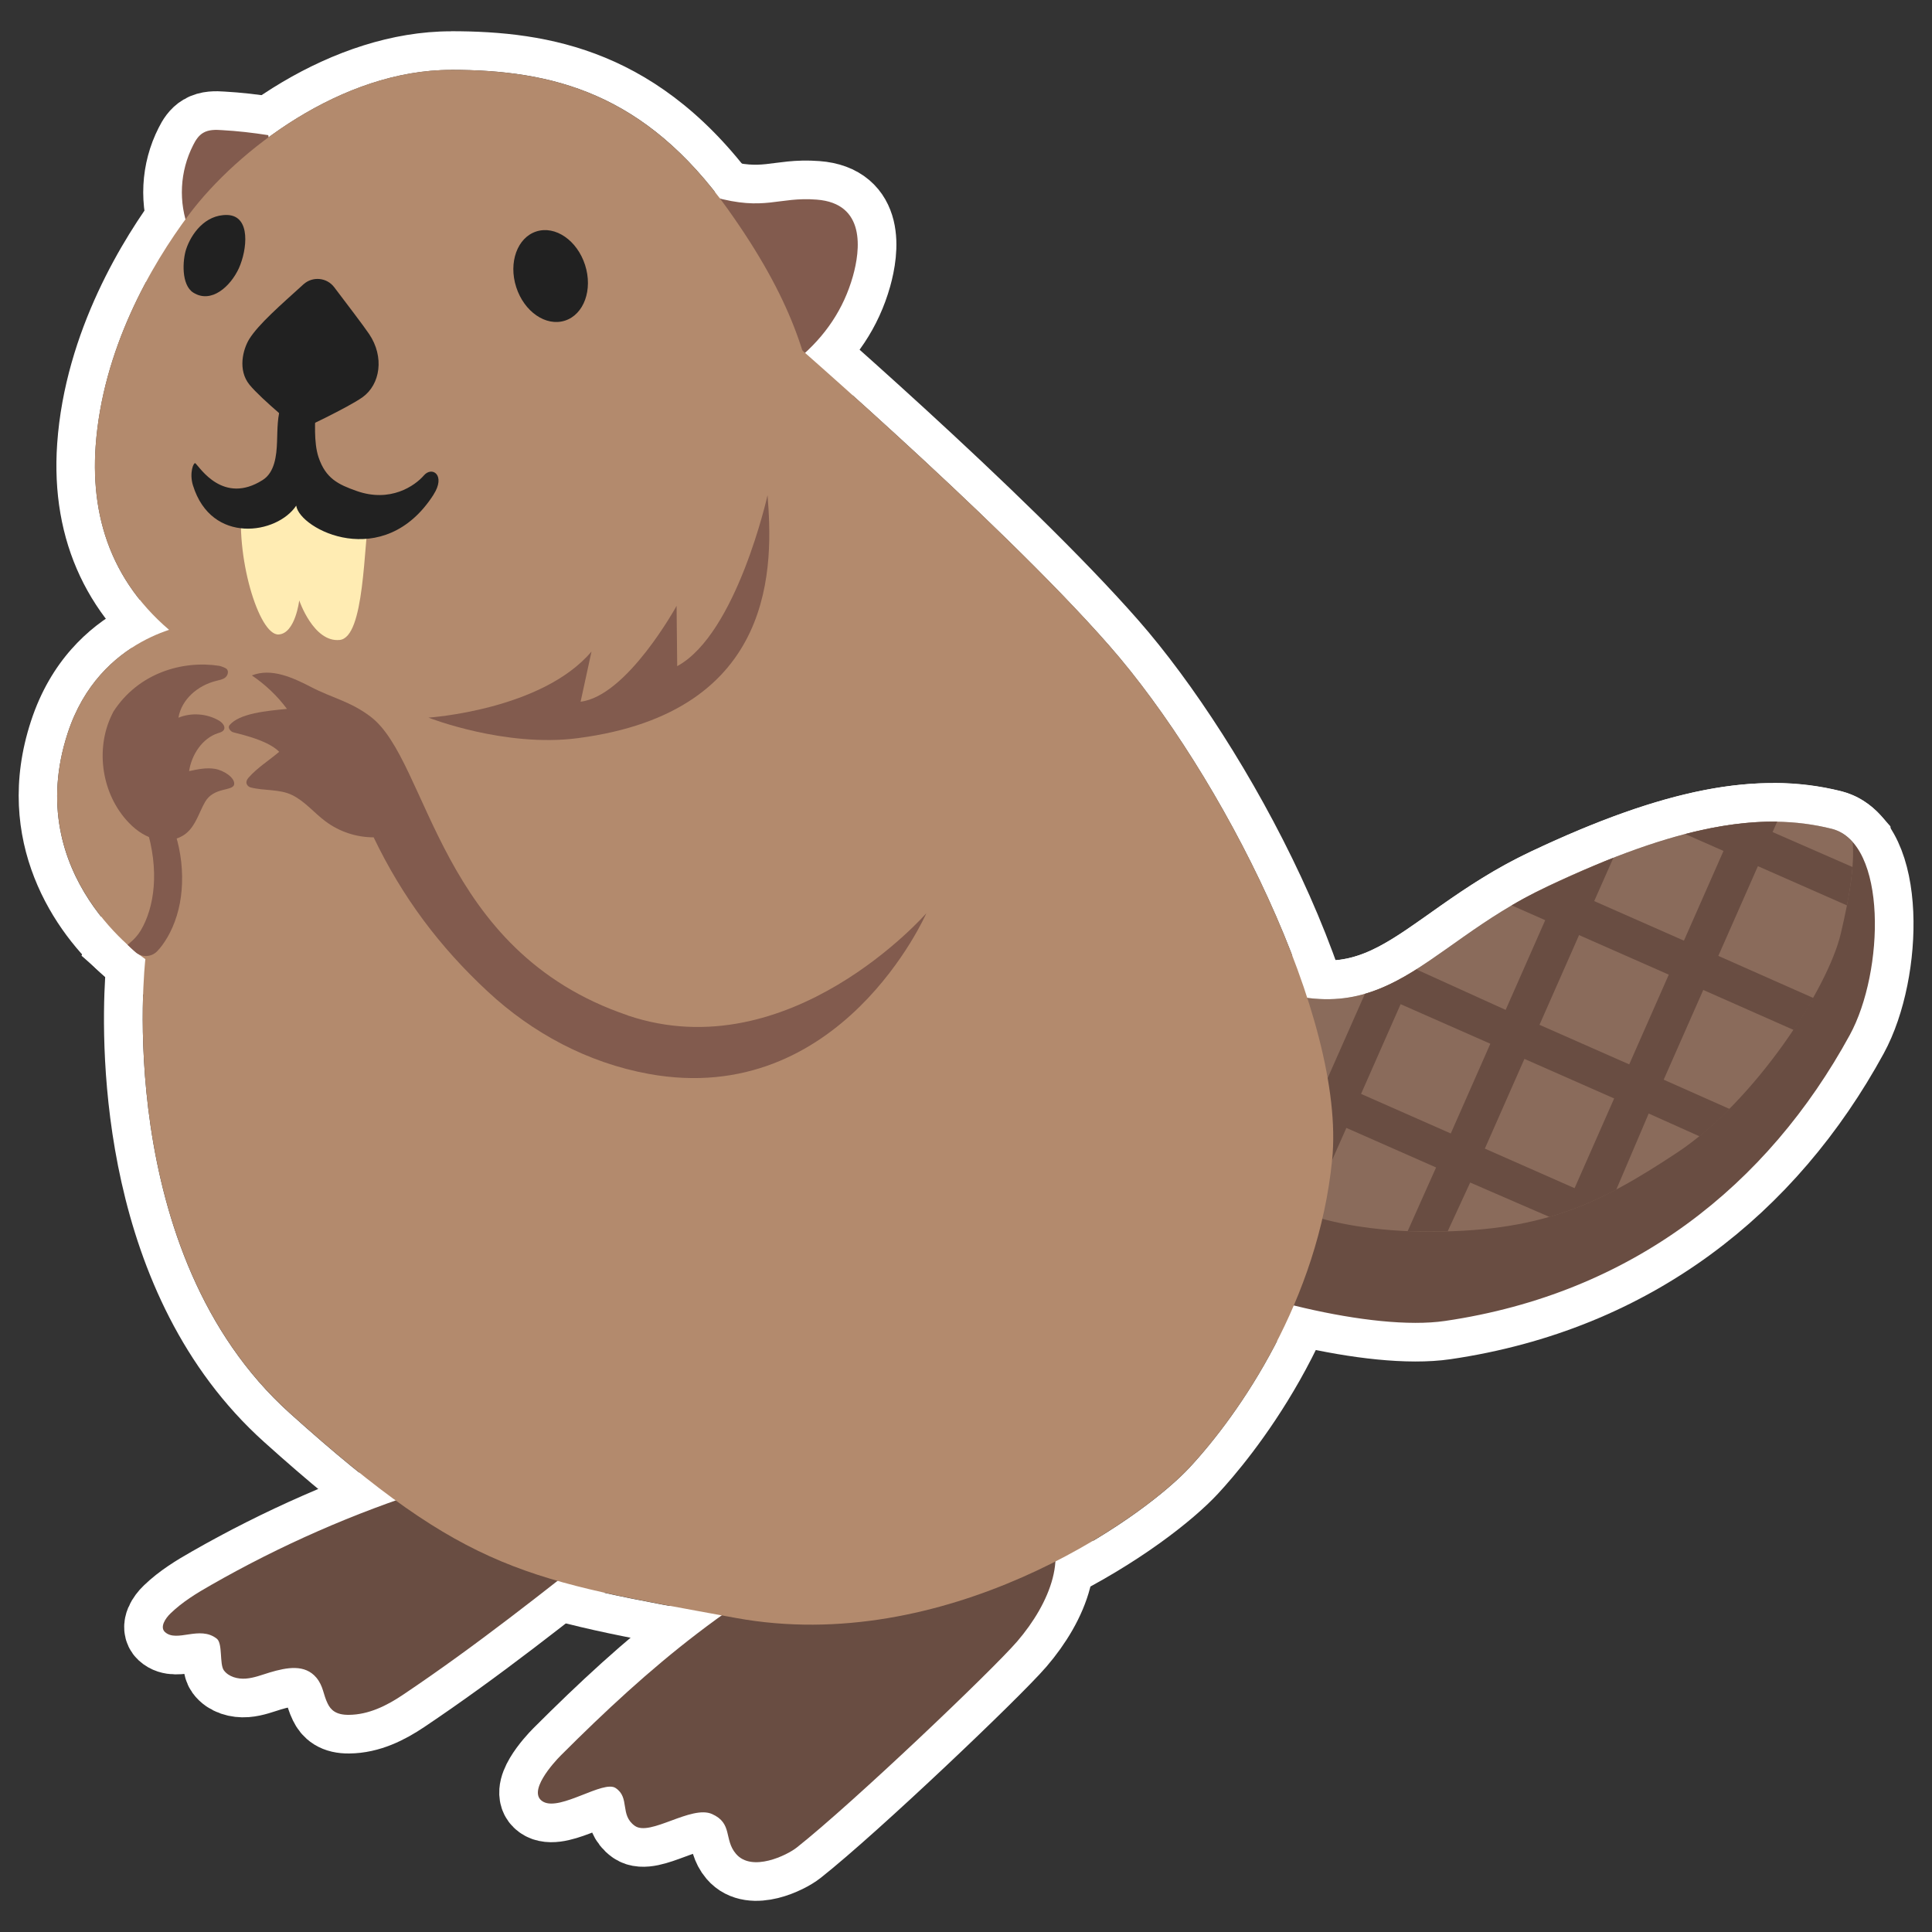 <?xml version="1.0" encoding="UTF-8"?><svg id="Layer_1" xmlns="http://www.w3.org/2000/svg" viewBox="0 0 250 250"><rect x="0" y="0" width="250" height="250" fill="#333333" stroke="none"/><g><path d="M150.53,162.94c9.49,4.83,27.11,9.36,36.46,7.99,24.26-3.56,41.76-17.58,52.37-37,4.49-8.22,4.87-24.87-2.33-26.68-9.13-2.29-19.96-.5-36.79,7.45-17.12,8.09-21.24,20.87-41.39,11.03" fill="none" stroke="#fff" stroke-miterlimit="10" stroke-width="10"/><g isolation="isolate"><path d="M229.42,106.32c2.71,0,5.23,.32,7.63,.92,1.06,.27,1.94,.9,2.7,1.75,.23,3.06-.37,6.83-1.54,11.8-1.69,7.2-11.15,21.72-21.2,28.36-9.78,6.47-17.17,10.21-31.92,10.21-.4,0-.81,0-1.23,0-2.62-.04-16.13-.37-21.85-6.45-2.91-3.08-3.41-4.35-6.93-6.7l-.6-.9,4.39-19.58c5.19,2.53,9.32,3.57,12.88,3.57,10.26,0,15.81-8.59,28.52-14.6,12.4-5.86,21.55-8.37,29.16-8.37m0-5s0,0,0,0c-8.57,0-18.51,2.81-31.29,8.85-5.36,2.53-9.47,5.44-13.09,8-5.01,3.55-8.64,6.12-13.3,6.12-2.97,0-6.46-1-10.68-3.06l-5.69-2.78-1.38,6.18-4.39,19.58-.46,2.07,1.17,1.77,.6,.9,.56,.85,.84,.56c1.95,1.3,2.6,2.05,3.89,3.54,.6,.69,1.27,1.47,2.18,2.43,6.34,6.74,18.64,7.92,25.41,8.02,.44,0,.88,0,1.3,0,16.65,0,25.22-4.79,34.68-11.04,10.79-7.13,21.21-22.45,23.31-31.39,1.42-5.99,1.91-9.97,1.66-13.32l-.13-1.68-1.12-1.26c-1.49-1.68-3.24-2.78-5.2-3.28-2.89-.73-5.79-1.08-8.87-1.08h0Z" fill="#fff"/></g><path d="M229.43,106.32c.18,0,.36,0,.54,0l-.6,1.35,10.34,4.52c-.12,1.48-.37,3.12-.71,4.95l-11.53-5.08-5.12,11.61,12.3,5.45c-.75,1.35-1.6,2.73-2.54,4.14l-11.71-5.18-5.12,11.61,8.53,3.79c-1.25,1.27-2.56,2.46-3.89,3.54l-6.58-2.95-4.2,9.86c-2.77,1.44-5.56,2.64-8.64,3.52l-10.26-4.45-2.91,6.31c-.43,.01-1.17,.02-1.98,.02-1.3,0-2.74-.02-3.2-.04,1.27-2.87,3.68-8.24,3.68-8.24l-11.61-5.12-4.74,10.7c-1.56-.44-3.1-1-4.51-1.71l11.65-26.34c2.33-.67,4.49-1.79,6.66-3.16l11.55,5.24,5.12-11.61-4.33-1.91c3.29-2.04,11.09-5.35,13.15-6.16l-2.48,5.6,11.61,5.12,5.12-11.61-4.97-2.19c4.21-1.08,7.96-1.6,11.38-1.6m-18.62,31.42l5.12-11.61-11.61-5.12-5.12,11.61,11.61,5.12m-23.08,8.93l5.12-11.61-11.61-5.12-5.12,11.61,11.61,5.12m16.02,7.08l5.12-11.61-11.61-5.12-5.12,11.61,11.61,5.12m25.69-49.44h0c-3.63,0-7.51,.54-11.88,1.67l-5.59,1.43,.22,.1-4.14,1.63c-1.97,.77-10.01,4.18-13.47,6.32l-3.23,2,3.48,1.53,2.5,1.1-3.5,7.93-9.71-4.4-.98-.44-.91,.57c-2.35,1.47-4.24,2.38-6.15,2.93l-.9,.26-.38,.85-11.65,26.34-.77,1.74,1.69,.86c1.41,.71,3.04,1.34,4.86,1.85l1.67,.47,.7-1.59,3.93-8.88,7.94,3.5c-.82,1.83-2.06,4.61-2.86,6.41l-1.18,2.66,2.9,.15c.55,.03,2.08,.04,3.31,.04,.64,0,1.51,0,2.04-.02l1.23-.04,.52-1.12,2.09-4.54,8.47,3.67,.66,.29,.69-.2c2.99-.86,5.86-2.03,9.02-3.67l.64-.33,.28-.66,3.4-7.98,4.73,2.11,1.12,.5,.95-.77c1.38-1.12,2.74-2.36,4.05-3.69l2.03-2.06-2.64-1.17-6.71-2.98,3.51-7.95,9.87,4.37,1.53,.68,.94-1.39c.95-1.41,1.83-2.85,2.63-4.28l1.07-1.91-2-.89-10.48-4.64,3.51-7.95,9.7,4.28,2.3,1.02,.47-2.47c.39-2.07,.63-3.71,.74-5.16l.11-1.42-1.3-.57-8.5-3.72,1.01-2.27-3.02-.05c-.19,0-.38,0-.57,0h0Zm-20.5,11.26l1.67-3.77,1.85-4.18,4.79,2.12,3.14,1.39-3.51,7.95-7.95-3.51h0Zm-7.09,16.02l3.51-7.95,7.95,3.51-3.51,7.95-7.95-3.51h0Zm-23.08,8.93l3.51-7.95,7.95,3.51-3.51,7.95-7.95-3.51h0Zm16.02,7.08l3.51-7.95,7.95,3.51-3.51,7.95-7.95-3.51h0Z" fill="#fff"/><path d="M34.71,17.49c-1.98-.31-3.97-.54-5.97-.65-.83-.06-1.73-.08-2.45,.35-.6,.35-.98,.96-1.29,1.58-1.74,3.41-1.94,7.39-.56,10.95,.35,.87,1.02,1.83,1.93,1.67,.37-.06,.65-.29,.94-.52,2.85-2.22,5.48-4.71,7.86-7.43,.4-.46,.79-1.21,.31-1.62" fill="none" stroke="#fff" stroke-miterlimit="10" stroke-width="10"/><path d="M111.81,198.12c-16.65,8.07-27.69,17.48-39.24,29.03-.87,.87-4.49,4.81-2.25,6.01,2.23,1.19,7.76-2.85,9.34-1.79,1.89,1.25,.5,3.47,2.48,4.89,1.98,1.42,7.32-2.73,10.01-1.52,2.7,1.21,1.5,3.29,3.08,5.14,2.06,2.43,6.64,.17,7.87-.81,7.26-5.74,25.34-22.97,28.53-26.68,4.24-4.93,6.93-11.55,3.16-15.94" fill="none" stroke="#fff" stroke-miterlimit="10" stroke-width="10"/><path d="M55.69,192.65c-9.87,3.13-19.37,7.3-28.36,12.44-1.87,1.06-3.72,2.19-5.26,3.68-.67,.64-1.41,1.77-.73,2.41,1.54,1.41,4.49-.89,6.72,.87,.77,.62,.33,3.27,.9,4.08,.62,.85,1.79,1.16,2.85,1.08s2.06-.48,3.08-.79c2.25-.67,4.56-1.1,6.05,.67,.92,1.12,.87,2.16,1.46,3.35,.4,.83,1.08,1.48,2.75,1.46,2.54-.02,4.87-1.17,6.97-2.58,9.47-6.35,18.39-13.44,27.3-20.5" fill="none" stroke="#fff" stroke-miterlimit="10" stroke-width="10"/><path d="M92.35,25.48c6.66,1.87,8.32-.04,13.32,.35,6.41,.48,5.64,6.55,4.7,9.9-1.21,4.29-3.6,7.78-7.01,10.65-.58,.48-1.23,.98-2,1.04-.9,.08-1.73-.48-2.43-1.06-4.54-3.72-7.43-9.4-7.76-15.25" fill="none" stroke="#fff" stroke-miterlimit="10" stroke-width="10"/><path d="M99.09,41.23s29.9,25.72,44.45,42.32,30.65,48.38,28.84,66.54c-1.81,18.17-11.94,32.79-18.44,39.8-5.72,6.16-25.87,20.36-49.01,20.36-3.2,0-6.45-.27-9.73-.87-27.03-4.95-34.58-5.72-57.7-26.51s-18.69-58.74-18.69-58.74c0,0-16.11-10.74-10.05-29.26,4.14-12.67,15.94-14.04,15.94-14.04l31.27,.62,43.13-40.2m-.13-6.71l-3.28,3.05-41.64,38.82-29.24-.58h-.34s-.34,.03-.34,.03c-.61,.07-15.04,1.91-20.12,17.45-5.08,15.5,3.04,27.49,9.6,33.12-.58,9.69-.64,41.09,20.55,60.15,23.36,21.01,31.93,22.57,57.36,27.2l2.78,.51c3.46,.63,7.03,.95,10.63,.95,24.39,0,46.02-14.79,52.67-21.95,4.07-4.39,17.54-20.43,19.76-42.7,2.11-21.13-16.1-54.42-30.06-70.33-14.62-16.67-43.72-41.75-44.95-42.81l-3.39-2.92h0Z" fill="#fff"/><path d="M58.35,9.04c13.15,0,25.11,2.98,35.87,18.08h0c8.34,11.69,10.57,19.64,11.55,27.36,1.39,10.74-3.31,23.55-17.17,33.08-5.59,3.84-14.01,5.32-23,5.32-16.46,0-34.81-4.94-41.09-9.34-9.7-6.8-12.82-15.98-12.13-25.8,.89-12.49,7.12-23.35,12.13-30.03,6.2-8.24,19.66-18.66,33.85-18.66m0-5c-15.33,0-30.36,10.7-37.84,20.65-4.46,5.95-12.09,18.1-13.12,32.69-.89,12.64,4.04,23.09,14.25,30.25,7.06,4.95,26.41,10.24,43.96,10.24,11.16,0,19.85-2.08,25.84-6.2,13.91-9.56,21.12-23.71,19.3-37.84-.98-7.7-3.16-16.62-12.44-29.62C85.61,6.43,70.98,4.04,58.35,4.04h0Z" fill="#fff"/><path d="M70.52,29.77c2.14,0,4.31,1.81,5.18,4.52,1.02,3.19-.14,6.41-2.6,7.2-.37,.12-.75,.18-1.13,.18-2.14,0-4.31-1.81-5.18-4.52-1.02-3.19,.14-6.41,2.6-7.2,.37-.12,.75-.18,1.13-.18m0-5h0c-.9,0-1.8,.14-2.65,.41-2.66,.85-4.77,2.95-5.78,5.76-.87,2.39-.89,5.14-.06,7.73,1.53,4.78,5.53,8,9.94,8,.9,0,1.8-.14,2.65-.41,5.17-1.66,7.73-7.58,5.84-13.49-1.53-4.78-5.53-8-9.94-8h0Z" fill="#fff"/><path d="M36.88,60.75l10.97,4.49c-.83,5.66-.67,17.23-3.91,17.58-.1,.01-.21,.02-.31,.02-3.19,0-4.93-5.14-4.93-5.14,0,0-.5,4.27-2.66,4.41-.02,0-.04,0-.06,0-2.59,0-5.64-10.45-4.64-17.41l5.53-3.95m-.66-5.67l-2.24,1.6-5.53,3.95-1.74,1.24-.3,2.12c-.99,6.92,1.18,16.75,4.54,20.63,1.78,2.06,3.73,2.49,5.05,2.49,.12,0,.24,0,.35-.01,.95-.06,1.84-.31,2.65-.74,1.33,.91,2.88,1.48,4.64,1.48,.27,0,.55-.01,.82-.04,3.49-.37,5.78-3.11,6.82-8.15,.55-2.67,.82-5.94,1.05-8.83,.15-1.84,.29-3.57,.48-4.85l.57-3.87-3.62-1.48-10.97-4.49-2.55-1.04h0Z" fill="#fff"/><path d="M29.28,27.83s.08,0,.13,0c3.1,.1,2.56,4.54,1.5,6.89-.84,1.83-2.54,3.62-4.35,3.62-.51,0-1.03-.14-1.54-.46-1.6-1-1.39-4.22-.94-5.6,.63-1.93,2.37-4.45,5.21-4.45m0-5h0c-3.42,0-8.07,2.07-9.96,7.91-1.02,3.18-1.04,8.82,3.05,11.38,1.27,.8,2.73,1.23,4.19,1.23,4.35,0,7.51-3.52,8.9-6.53,1.3-2.88,2.07-7.36,.03-10.63-1.28-2.05-3.44-3.26-5.92-3.34-.11,0-.2,0-.28,0h0Z" fill="#fff"/><path d="M34.54,87.03c1.95,0,3.95,.95,5.75,1.88,2.62,1.37,5.1,1.85,7.68,3.83,7.59,5.78,8.63,30.32,33.27,38.64,3.11,1.05,6.14,1.49,9.06,1.49,16.75,0,29.58-14.72,29.58-14.72,0,0-9.31,21.34-30.08,21.34-1.86,0-3.82-.17-5.87-.55-7.91-1.44-15.04-5.28-20.81-10.65-6.26-5.81-11.07-12.24-14.77-19.96-2.24,0-4.42-.72-6.22-2.06-1.46-1.08-2.68-2.6-4.33-3.41-1.66-.81-3.64-.52-5.41-1-.27-.08-.87-.54-.21-1.27,1.14-1.29,2.64-2.21,3.95-3.33-1.64-1.66-5.76-2.41-6.06-2.56s-.6-.58-.39-.85c1.23-1.58,4.95-1.89,7.45-2.14-1.25-1.69-2.81-3.16-4.54-4.33,.64-.25,1.29-.36,1.95-.36m0-5s0,0,0,0c-1.32,0-2.6,.24-3.79,.71l-8.78,3.49,4.95,3.36c-.43,.35-.82,.75-1.18,1.2-.99,1.26-1.35,2.89-1,4.48,.34,1.5,1.3,2.84,2.63,3.66-.54,1.21-.64,2.55-.26,3.86,.54,1.87,2.04,3.36,3.92,3.9h.03s.03,.02,.03,.02c1.16,.31,2.25,.41,3.13,.49,.48,.04,1.2,.11,1.42,.19,.37,.18,.98,.73,1.56,1.26,.57,.52,1.22,1.11,1.98,1.67,1.75,1.3,3.79,2.22,5.92,2.68,3.74,7.1,8.54,13.33,14.62,18.98,6.69,6.22,14.76,10.34,23.32,11.9,2.28,.42,4.55,.63,6.76,.63,23.77,0,34.23-23.35,34.66-24.34l12.97-29.74-21.32,24.45c-.11,.12-11.61,13.01-25.82,13.01-2.53,0-5.04-.41-7.46-1.23-14.52-4.9-19.72-16.31-23.91-25.49-2.38-5.23-4.44-9.74-7.93-12.39-2.16-1.66-4.21-2.5-6.02-3.23-.84-.34-1.64-.67-2.37-1.05-2.45-1.27-5.12-2.45-8.07-2.45h0Z" fill="#fff"/><path d="M41.09,36.09c.81,0,1.63,.37,2.16,1.08,1.54,2.04,3.74,4.89,4.52,6.06,1.98,2.95,1.46,6.51-.87,8.18-1.93,1.37-8.14,4.27-8.14,4.27,0,0-4.91-3.99-6.47-5.89-1.56-1.91-.85-4.58-.04-5.91,1.23-1.96,4.08-4.43,7.03-7.1,.52-.47,1.16-.69,1.8-.69m0-5c-1.91,0-3.73,.7-5.15,1.98l-1.01,.92c-2.92,2.64-5.44,4.92-6.9,7.24l-.02,.03-.02,.03c-1.94,3.18-2.55,8.02,.44,11.68,1.79,2.19,6.3,5.89,7.19,6.61l2.43,1.97,2.84-1.33c1.11-.52,6.74-3.18,8.92-4.73,4.64-3.34,5.56-9.94,2.12-15.05-.68-1.02-2.13-2.93-3.53-4.77-.4-.53-.79-1.04-1.15-1.51-1.46-1.92-3.76-3.07-6.15-3.07h0Z" fill="#fff"/><path d="M38.39,51.76c1.17,0,2.42,.26,2.42,.77-.02,2.04-.25,4.68,.4,6.64,.92,2.75,2.54,3.52,4.95,4.37,1.04,.37,2.02,.52,2.92,.52,2.82,0,4.86-1.5,5.76-2.54,.29-.33,.63-.49,.94-.49,.85,0,1.49,1.13,.31,2.97-2.76,4.31-6.34,5.76-9.56,5.76-4.3,0-7.96-2.57-8.21-4.33-1.16,1.75-3.67,2.98-6.26,2.98-2.88,0-5.84-1.53-7.1-5.6-.47-1.49,0-2.87,.27-2.87,.02,0,.04,0,.06,.02,.45,.42,2.26,3.25,5.3,3.25,1,0,2.12-.3,3.38-1.1,1.56-.96,1.81-3.14,1.87-4.97,.06-1.66,.02-3.29,.58-4.87,.12-.35,1.02-.52,1.97-.52m0-5s0,0,0,0c-4.64,0-6.18,2.42-6.69,3.87-.74,2.09-.79,4.09-.84,5.7,0,.21-.01,.43-.02,.64-.02,.57-.05,.95-.09,1.2-.11,.04-.16,.04-.16,.04-.19-.06-.59-.44-1.16-1.11-.21-.25-.43-.52-.73-.79-.97-.89-2.19-1.37-3.47-1.37h0c-1.65,0-3.17,.78-4.17,2.14-1.34,1.82-1.68,4.65-.87,7.23,1.74,5.61,6.29,9.11,11.87,9.11,1.98,0,3.93-.45,5.66-1.25,2.41,1.59,5.55,2.6,8.81,2.6,5.55,0,10.44-2.86,13.77-8.06,1.65-2.57,1.89-5.34,.67-7.58-1.04-1.9-3.03-3.09-5.18-3.09h0c-1.79,0-3.52,.81-4.73,2.23,0,0,0,0,0,0,0,0-.75,.8-1.97,.8-.39,0-.82-.08-1.26-.24-1.64-.58-1.64-.59-1.86-1.24-.25-.76-.21-2.48-.17-3.74,.01-.44,.02-.86,.03-1.27,0-.64-.21-5.81-7.42-5.81h0Z" fill="#fff"/><path d="M21.23,104.65c2.46,4.08,2.93,9.76,1.66,13.82-.65,2.14-1.69,3.74-2.56,4.64-.4,.4-.93,.6-1.45,.6-.46,0-.92-.16-1.3-.47-.31-.25-.73-.69-1.06-.98,.04-.1,.98-.67,1.69-1.85,1.79-3,2.48-7.8,.71-13.42l2.31-2.35m.95-8.1l-4.52,4.59-2.31,2.35-2.11,2.14,.9,2.87c1.36,4.32,.77,7.67-.24,9.36-.07,.12-.24,.26-.39,.38-.35,.29-1.16,.95-1.65,2.17l-1.31,3.27,2.64,2.33c.09,.08,.19,.18,.3,.28,.26,.25,.56,.54,.89,.81,1.26,1.04,2.84,1.61,4.47,1.61,1.88,0,3.66-.73,4.99-2.07l.04-.04,.04-.04c1.61-1.68,2.93-4.04,3.73-6.63,1.76-5.62,.9-12.82-2.16-17.87l-3.33-5.51h0Z" fill="#fff"/><path d="M99.32,64.08c.69,8.7,1.46,28.07-24.57,31.44-1.29,.17-2.59,.24-3.87,.24-8.08,0-15.44-2.9-15.44-2.9,0,0,14.67-.96,21.1-8.55l-1.41,6.49c6.03-.73,12.42-12.4,12.42-12.4l.08,7.8c7.7-4.18,11.69-22.12,11.69-22.12m2.34-33.6l-7.22,32.51h0c-.44,1.97-1.12,4.34-1.97,6.72l-.1-10.49-8.72,15.91,2.02-9.31-12.94,15.26c-4.12,4.86-14.12,6.55-17.62,6.79l-22.09,1.53,20.59,8.11c.34,.13,8.35,3.25,17.27,3.25,1.56,0,3.08-.1,4.52-.28,13.02-1.68,21.83-7.26,26.18-16.56,3.7-7.9,3.01-16.55,2.72-20.24l-2.64-33.2h0Z" fill="#fff"/><path d="M14.63,92.15c3.27-5.12,9.05-6.72,13.75-5.99,.21,.04,.79,.25,.94,.39,.31,.29,.17,.85-.17,1.12-.33,.27-.79,.33-1.19,.44-2.35,.58-4.47,2.37-4.87,4.76,1.67-.69,3.68-.54,5.24,.37,.42,.25,.89,.75,.64,1.19-.13,.25-.46,.35-.75,.44-2.04,.65-3.43,2.79-3.75,4.91,1.1-.23,2.23-.48,3.35-.29s2.6,1.14,2.48,2c-.13,.92-2.64,.31-3.77,2.29-.79,1.39-1.21,3.06-2.45,4.06-1.14,.92-2.77,1.12-4.18,.69-1.41-.4-2.62-1.35-3.58-2.45-3.29-3.75-4-9.55-1.67-13.94" fill="none" stroke="#fff" stroke-miterlimit="10" stroke-width="5"/></g><path d="M150.53,162.94c9.49,4.83,27.11,9.36,36.46,7.99,24.26-3.56,41.76-17.58,52.37-37,4.49-8.22,4.87-24.87-2.33-26.68-9.13-2.29-19.96-.5-36.79,7.45-17.12,8.09-21.24,20.87-41.39,11.03" fill="#694d42"/><path d="M155.07,146.21c3.52,2.35,4.02,3.62,6.93,6.7,5.72,6.08,19.23,6.41,21.85,6.45,15.58,.21,23.1-3.56,33.15-10.2,10.05-6.64,19.5-21.16,21.2-28.36,1.17-4.97,1.77-8.74,1.54-11.8-.75-.85-1.64-1.48-2.7-1.75-9.13-2.29-19.96-.5-36.79,7.45-17.12,8.09-21.24,20.87-41.39,11.03l-4.39,19.58,.6,.9Z" fill="#b3937c" isolation="isolate" opacity=".44"/><path d="M239,117.14c.35-1.83,.6-3.47,.71-4.95l-10.34-4.52,.6-1.35c-3.56-.06-7.49,.46-11.92,1.6l4.97,2.19-5.12,11.61-11.61-5.12,2.48-5.6c-2.06,.81-9.86,4.12-13.15,6.16l4.33,1.91-5.12,11.61-11.55-5.24c-2.18,1.37-4.33,2.48-6.66,3.16l-11.65,26.34c1.41,.71,2.95,1.27,4.51,1.71l4.74-10.7,11.61,5.12s-2.41,5.37-3.68,8.24c.75,.04,4.06,.06,5.18,.02l2.91-6.31,10.26,4.45c3.08-.89,5.87-2.08,8.64-3.52l4.2-9.86,6.58,2.95c1.33-1.08,2.64-2.27,3.89-3.54l-8.53-3.79,5.12-11.61,11.71,5.18c.94-1.41,1.79-2.79,2.54-4.14l-12.3-5.45,5.12-11.61,11.53,5.08h0Zm-51.27,29.53l-11.61-5.12,5.12-11.61,11.61,5.12-5.12,11.61Zm16.02,7.08l-11.61-5.12,5.12-11.61,11.61,5.12-5.12,11.61Zm7.07-16.02l-11.61-5.12,5.12-11.61,11.61,5.12-5.12,11.61Z" fill="#694d42"/><path d="M34.71,17.49c-1.98-.31-3.97-.54-5.97-.65-.83-.06-1.73-.08-2.45,.35-.6,.35-.98,.96-1.29,1.58-1.74,3.41-1.94,7.39-.56,10.95,.35,.87,1.02,1.83,1.93,1.67,.37-.06,.65-.29,.94-.52,2.85-2.22,5.48-4.71,7.86-7.43,.4-.46,.79-1.21,.31-1.62" fill="#825b4e"/><path d="M111.81,198.12c-16.65,8.07-27.69,17.48-39.24,29.03-.87,.87-4.49,4.81-2.25,6.01,2.23,1.19,7.76-2.85,9.34-1.79,1.89,1.25,.5,3.47,2.48,4.89s7.32-2.73,10.01-1.52,1.5,3.29,3.08,5.14c2.06,2.43,6.64,.17,7.87-.81,7.26-5.74,25.34-22.97,28.53-26.68,4.24-4.93,6.93-11.55,3.16-15.94" fill="#694d42"/><path d="M55.69,192.65c-9.87,3.13-19.37,7.3-28.36,12.44-1.87,1.06-3.72,2.19-5.26,3.68-.67,.64-1.41,1.77-.73,2.41,1.54,1.41,4.49-.89,6.72,.87,.77,.62,.33,3.27,.9,4.08,.62,.85,1.79,1.16,2.85,1.08s2.06-.48,3.08-.79c2.25-.67,4.56-1.1,6.05,.67,.92,1.12,.87,2.16,1.46,3.35,.4,.83,1.08,1.48,2.75,1.46,2.54-.02,4.87-1.17,6.97-2.58,9.47-6.35,18.39-13.44,27.3-20.5" fill="#694d42"/><path d="M92.35,25.48c6.66,1.87,8.32-.04,13.32,.35,6.41,.48,5.64,6.55,4.7,9.9-1.21,4.29-3.6,7.78-7.01,10.65-.58,.48-1.23,.98-2,1.04-.9,.08-1.73-.48-2.43-1.06-4.54-3.72-7.43-9.4-7.76-15.25" fill="#825b4e"/><path d="M24.7,80.81s-11.8,1.37-15.94,14.04c-6.06,18.52,10.05,29.26,10.05,29.26,0,0-4.43,37.95,18.69,58.74,23.12,20.79,30.67,21.56,57.7,26.51,27.03,4.95,52.23-12.48,58.74-19.48,6.51-7.01,16.63-21.62,18.44-39.8,1.81-18.16-14.29-49.94-28.84-66.54-14.55-16.6-44.45-42.32-44.45-42.32l-43.13,40.2-31.27-.62Z" fill="#b38a6d"/><path d="M94.22,27.12c-10.76-15.09-22.72-18.08-35.87-18.08-14.19,0-27.65,10.42-33.85,18.66-5.01,6.68-11.24,17.54-12.13,30.03-.69,9.82,2.43,19,12.13,25.8,9.7,6.8,48.27,14.9,64.09,4.02,13.86-9.53,18.56-22.33,17.17-33.08-.98-7.72-3.22-15.67-11.55-27.36h0Z" fill="#b38a6d"/><ellipse cx="71.25" cy="35.72" rx="4.68" ry="6.06" transform="translate(-7.5 23.45) rotate(-17.77)" fill="#212121"/><path d="M31.36,64.7c-1,7.01,2.1,17.56,4.7,17.4,2.16-.13,2.66-4.41,2.66-4.41,0,0,1.85,5.47,5.24,5.12,3.23-.35,3.08-11.92,3.91-17.58l-10.97-4.49-5.53,3.95h0Z" fill="#ffecb3"/><path d="M24.08,32.27c.64-1.96,2.43-4.52,5.33-4.45,3.1,.1,2.56,4.54,1.5,6.89-1.08,2.35-3.56,4.62-5.89,3.16-1.6-1-1.39-4.22-.94-5.6Z" fill="#212121"/><path d="M81.24,131.39c-24.64-8.32-25.68-32.86-33.27-38.64-2.58-1.98-5.06-2.46-7.68-3.83-2.41-1.25-5.18-2.52-7.7-1.52,1.73,1.17,3.29,2.64,4.54,4.33-2.5,.25-6.22,.56-7.45,2.14-.21,.27,.08,.69,.39,.85,.31,.15,4.43,.9,6.06,2.56-1.31,1.12-2.81,2.04-3.95,3.33-.65,.73-.06,1.19,.21,1.27,1.77,.48,3.75,.19,5.41,1,1.66,.81,2.87,2.33,4.33,3.41,1.8,1.34,3.98,2.06,6.22,2.06,3.7,7.72,8.51,14.15,14.77,19.96,5.78,5.37,12.9,9.2,20.81,10.65,24.89,4.54,35.94-20.79,35.94-20.79,0,0-17.69,20.29-38.64,13.23Z" fill="#825b4e"/><path d="M43.25,37.17c-.96-1.27-2.79-1.44-3.97-.39-2.95,2.68-5.8,5.14-7.03,7.1-.81,1.33-1.52,4,.04,5.91,1.56,1.91,6.47,5.89,6.47,5.89,0,0,6.22-2.91,8.14-4.27,2.33-1.67,2.85-5.24,.87-8.18-.79-1.17-2.98-4.02-4.52-6.06h0Z" fill="#212121"/><path d="M56.1,64c1.62-2.52-.19-3.72-1.25-2.48-1.19,1.37-4.35,3.54-8.68,2.02-2.41-.85-4.02-1.62-4.95-4.37-.65-1.96-.42-4.6-.4-6.64,0-.92-4.12-1.02-4.39-.25-.56,1.58-.52,3.22-.58,4.87-.06,1.83-.31,4-1.87,4.97-5.08,3.22-8.09-1.6-8.68-2.16-.25-.23-.83,1.25-.33,2.85,2.39,7.72,10.92,6.31,13.36,2.62,.44,3.08,11.32,8.64,17.77-1.42h0Z" fill="#212121"/><path d="M16.51,122.26c.33,.29,.75,.73,1.06,.98,.81,.67,2,.62,2.75-.13,.87-.9,1.91-2.5,2.56-4.64,1.27-4.06,.81-9.74-1.66-13.82l-2.31,2.35c1.77,5.62,1.08,10.42-.71,13.42-.71,1.17-1.66,1.75-1.69,1.85Z" fill="#825b4e"/><path d="M76.54,84.31l-1.41,6.49c6.03-.73,12.42-12.4,12.42-12.4l.08,7.8c7.7-4.18,11.69-22.12,11.69-22.12,.69,8.7,1.46,28.07-24.57,31.44-9.43,1.23-19.31-2.66-19.31-2.66,0,0,14.67-.96,21.1-8.55h0Z" fill="#825b4e"/><path d="M14.63,92.15c3.27-5.12,9.05-6.72,13.75-5.99,.21,.04,.79,.25,.94,.39,.31,.29,.17,.85-.17,1.12-.33,.27-.79,.33-1.19,.44-2.35,.58-4.47,2.37-4.87,4.76,1.67-.69,3.68-.54,5.24,.37,.42,.25,.89,.75,.64,1.19-.13,.25-.46,.35-.75,.44-2.04,.65-3.43,2.79-3.75,4.91,1.1-.23,2.23-.48,3.35-.29s2.6,1.14,2.48,2c-.13,.92-2.64,.31-3.77,2.29-.79,1.39-1.21,3.06-2.45,4.06-1.14,.92-2.77,1.12-4.18,.69-1.41-.4-2.62-1.35-3.58-2.45-3.29-3.75-4-9.55-1.67-13.94" fill="#825b4e"/></svg>